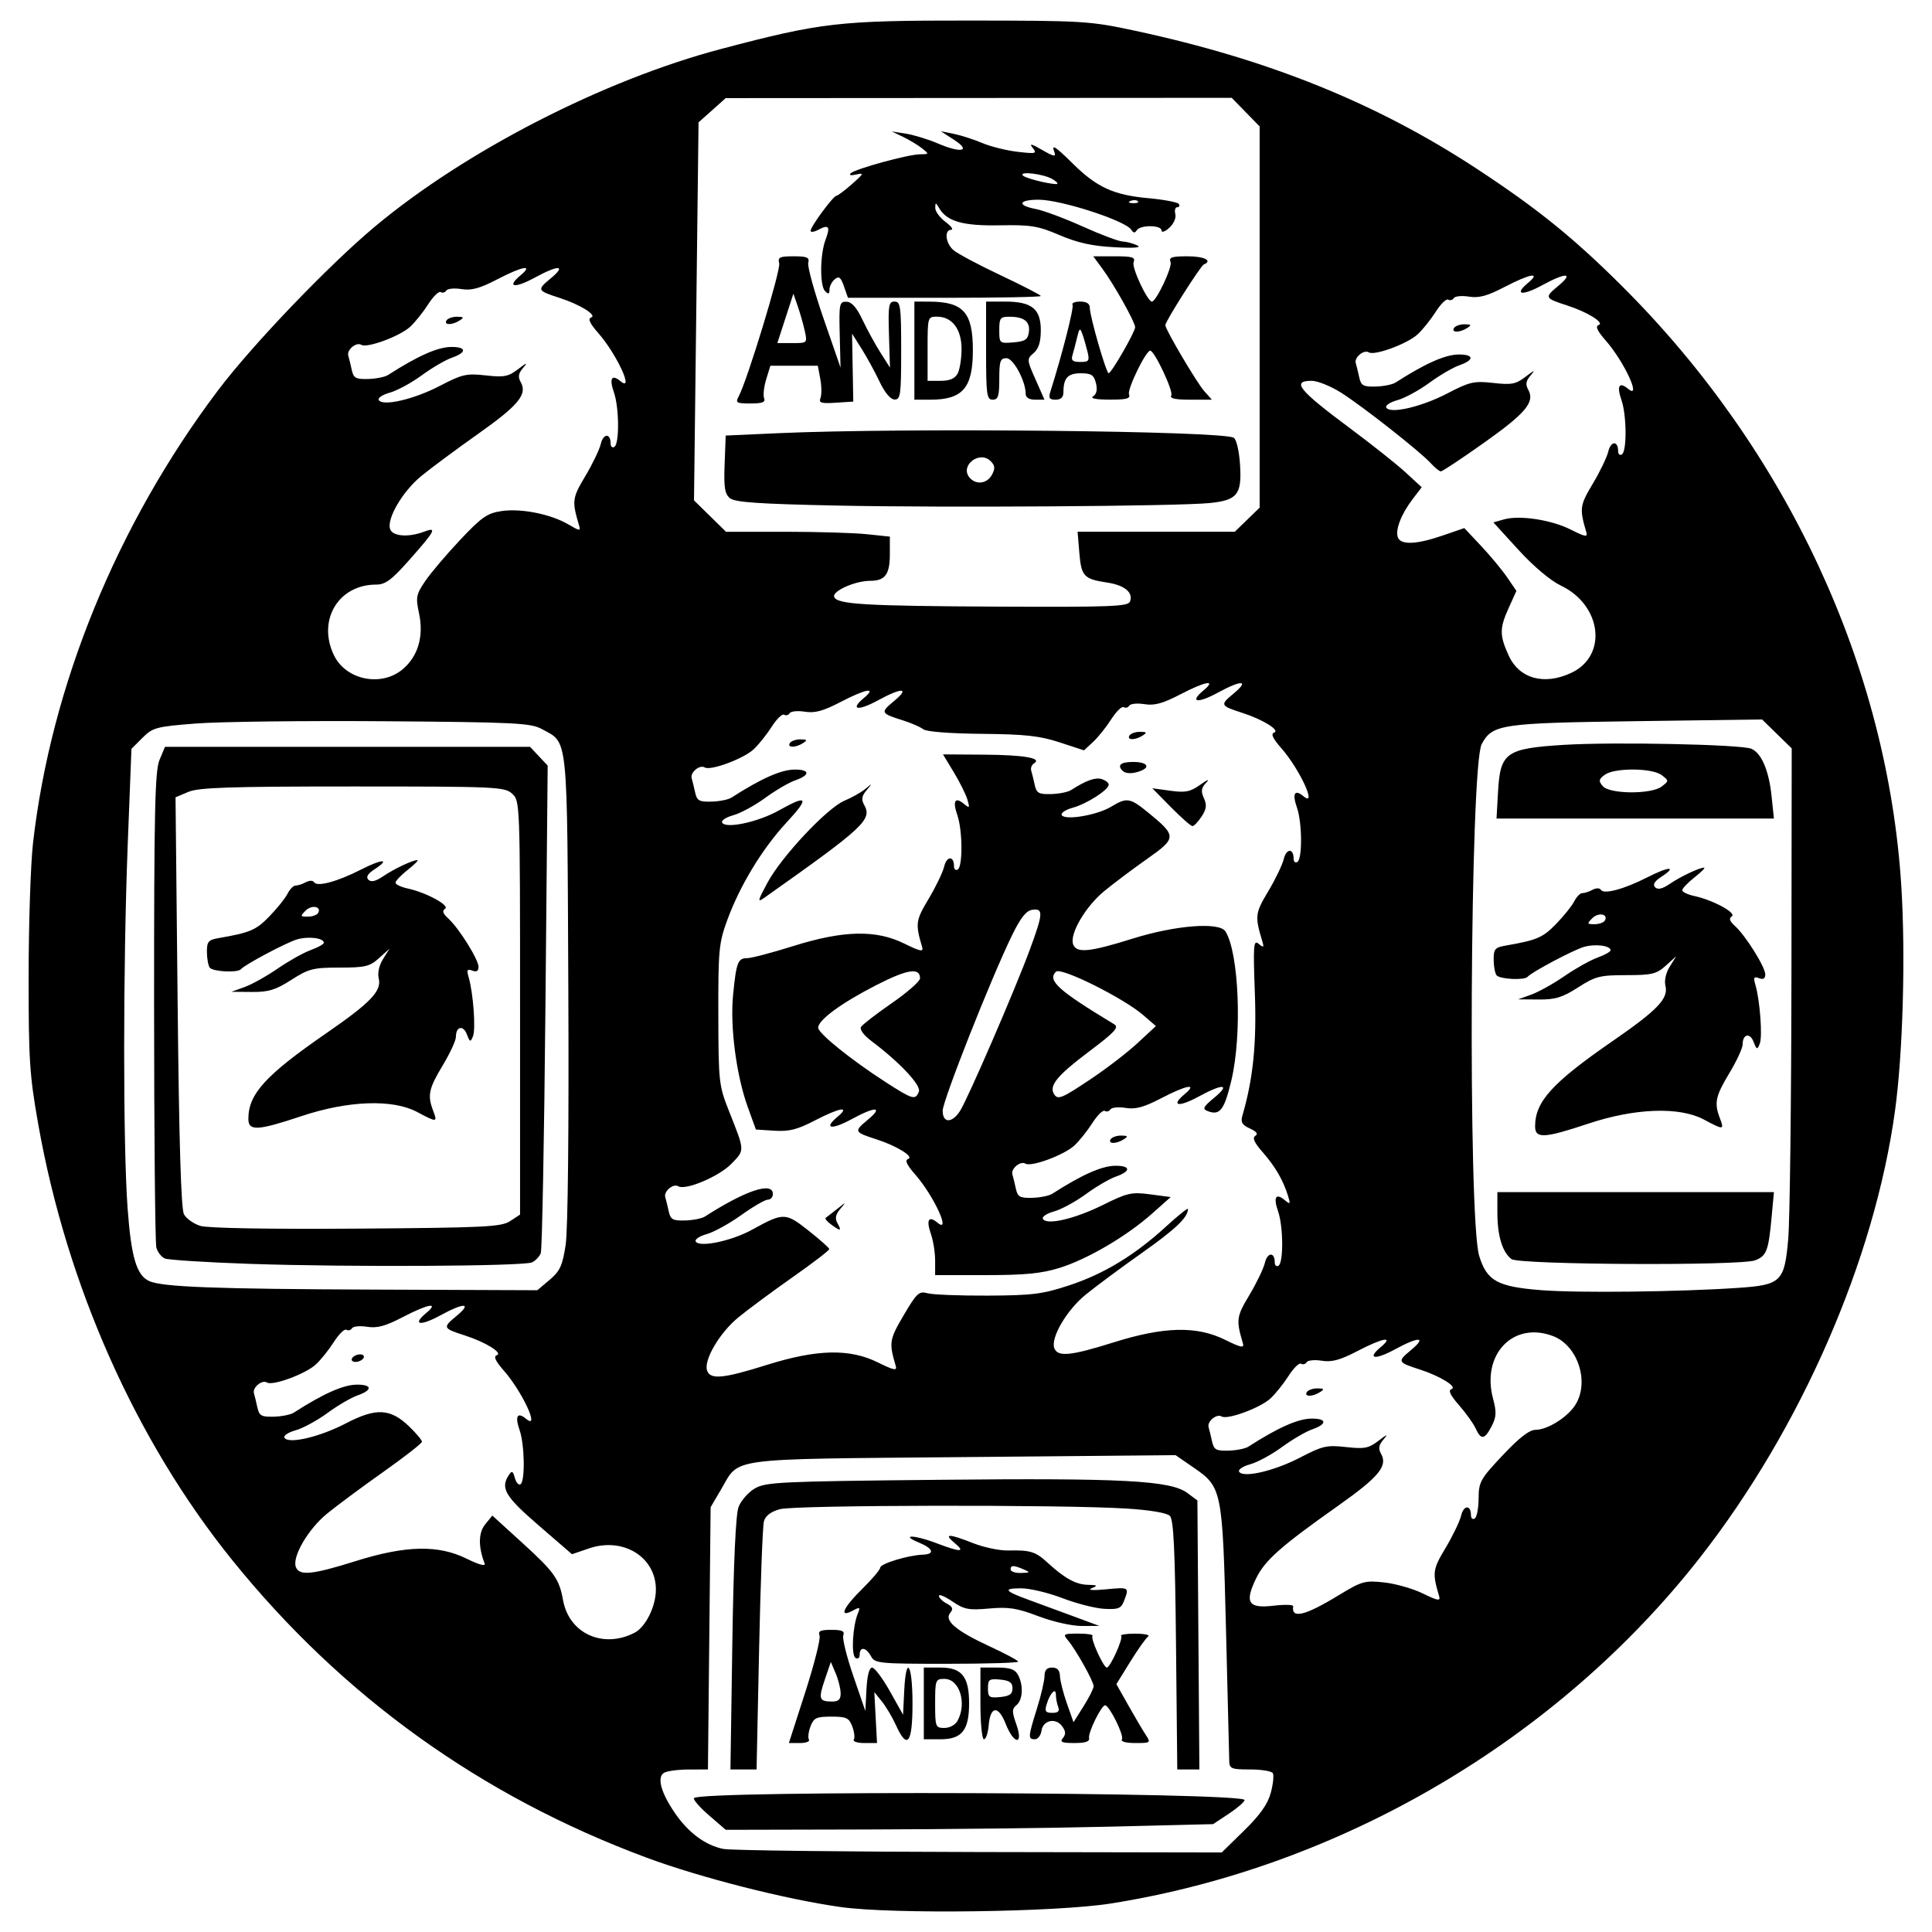 <?xml version="1.0" encoding="UTF-8" standalone="no"?>
<svg
   xmlns:dc="http://purl.org/dc/elements/1.1/"
   xmlns:cc="http://creativecommons.org/ns#"
   xmlns:rdf="http://www.w3.org/1999/02/22-rdf-syntax-ns#"
   xmlns:svg="http://www.w3.org/2000/svg"
   xmlns="http://www.w3.org/2000/svg"
   version="1.1"
   id="svg69"
   width="100"
   height="100"
   viewBox="0 0 546.133 546.133">
  <defs
     id="defs73" />
  <g
     id="g77">
    <path
       style="fill:#000000;stroke-width:1.067"
       d="M 237.676,539.081 C 222.146,536.912 197.975,530.762 182.742,525.104 136.005,507.744 96.737,479.538 65.632,440.985 38.398,407.228 18.875,363.357 10.808,317.785 8.347,303.884 8.072,299.617 8.094,275.651 c 0.013,-14.667 0.568,-31.453 1.234,-37.302 5.051,-44.393 23.673,-90.001 52.225,-127.905 9.669,-12.836 31.249,-35.376 44.389,-46.364 25.616,-21.42 64.718,-41.487 97.9,-50.242 28.402,-7.494 33.311,-8.056 70.1,-8.029 32.382,0.024 34.084,0.129 46.949,2.889 37.641,8.075 68.283,20.45 96.518,38.98 17.347,11.384 27.68,19.758 41.661,33.76 46.268,46.338 74.542,107.343 78.394,169.146 1.222,19.607 0.445,47.152 -1.79,63.429 -5.783,42.117 -26.582,89.774 -55.091,126.23 -40.317,51.554 -101.655,87.568 -166.64,97.842 -15.495,2.45 -61.556,3.051 -76.267,0.996 z m 114.01,-21.624 c 4.526,-4.429 6.676,-7.476 7.542,-10.691 0.666,-2.473 0.921,-4.966 0.567,-5.539 -0.354,-0.573 -3.256,-1.042 -6.448,-1.042 -5.289,0 -5.809,-0.213 -5.866,-2.4 -0.034,-1.32 -0.447,-18 -0.918,-37.067 -0.979,-39.655 -1.115,-40.336 -9.197,-45.897 l -5.057,-3.479 -60.091,0.549 c -67.639,0.618 -63.02,0.004 -68.358,9.086 l -2.983,5.075 -0.379,37.067 -0.379,37.067 -5.488,0.016 c -3.018,0.009 -6.153,0.437 -6.965,0.952 -2.015,1.276 -0.809,5.648 3.142,11.391 3.843,5.586 8.637,9.122 13.709,10.114 2.105,0.411 34.654,0.803 72.333,0.871 l 68.506,0.123 6.331,-6.195 z m -151.343,-4.367 c -2.64,-2.286 -4.508,-4.456 -4.152,-4.823 2.147,-2.211 155.618,-1.656 155.618,0.563 0,0.509 -2.001,2.249 -4.447,3.867 l -4.446,2.943 -28.887,0.709 c -15.888,0.39 -46.887,0.751 -68.887,0.803 l -40,0.094 z m 6.666,-48.372 c 0.343,-22.985 0.963,-36.612 1.762,-38.721 0.678,-1.79 2.736,-4.143 4.573,-5.228 3.083,-1.821 7.087,-2.011 51.97,-2.461 52.236,-0.524 65.592,0.188 70.362,3.748 l 2.801,2.091 0.28,38.019 0.28,38.019 h -3.125 -3.125 l -0.355,-35.148 c -0.273,-27.001 -0.676,-35.469 -1.739,-36.533 -0.846,-0.847 -5.612,-1.652 -12.267,-2.072 -18.131,-1.145 -93.697,-1.008 -97.963,0.177 -2.596,0.721 -4.094,1.866 -4.526,3.461 -0.355,1.311 -0.967,17.623 -1.359,36.25 l -0.713,33.867 h -3.693 -3.693 z m 20.628,13.604 c 2.553,-7.918 4.365,-15.118 4.027,-16 -0.48,-1.25 0.258,-1.604 3.346,-1.604 3.016,0 3.82,0.368 3.37,1.541 -0.325,0.848 0.943,6.008 2.819,11.467 l 3.411,9.925 0.32,-6.133 c 0.203,-3.891 0.788,-6.129 1.6,-6.121 0.704,0.007 2.96,3.007 5.013,6.667 l 3.733,6.654 0.318,-6.667 c 0.502,-10.545 2.349,-7.819 2.349,3.467 0,11.339 -1.463,13.253 -4.688,6.133 -0.997,-2.2 -2.778,-5.2 -3.958,-6.667 l -2.146,-2.667 0.38,7.2 0.38,7.2 h -3.58 c -1.969,0 -3.308,-0.44 -2.976,-0.977 0.332,-0.537 0.132,-2.217 -0.444,-3.733 -0.915,-2.406 -1.664,-2.756 -5.901,-2.756 -4.237,0 -4.986,0.35 -5.901,2.756 -0.576,1.516 -0.776,3.196 -0.444,3.733 0.332,0.537 -0.808,0.977 -2.533,0.977 h -3.137 z m 9.991,0.263 c -0.026,-1.32 -0.661,-3.838 -1.41,-5.595 l -1.362,-3.195 -1.696,4.978 c -1.87,5.488 -1.633,6.213 2.028,6.213 1.884,0 2.477,-0.583 2.441,-2.4 z m 62.833,12.712 c 0.87,-1.048 0.815,-1.918 -0.207,-3.316 -1.842,-2.519 -5.422,-1.735 -5.852,1.281 -0.187,1.314 -1.027,2.389 -1.867,2.389 -1.978,0 -1.934,-0.641 0.594,-8.705 1.166,-3.719 2.126,-7.842 2.133,-9.162 0.01,-1.684 0.65,-2.4 2.147,-2.4 1.477,0 2.159,0.739 2.216,2.4 0.045,1.32 0.926,4.797 1.956,7.726 l 1.874,5.326 2.844,-4.505 c 1.564,-2.478 2.844,-5.029 2.844,-5.669 0,-1.38 -5.015,-10.344 -7.279,-13.011 -1.472,-1.734 -1.258,-1.867 3.025,-1.867 2.535,0 4.31,0.299 3.944,0.665 -0.656,0.656 3.091,8.935 4.043,8.935 0.953,0 4.699,-8.279 4.043,-8.935 -0.366,-0.366 1.455,-0.658 4.046,-0.649 2.591,0.009 4.205,0.369 3.586,0.8 -0.619,0.431 -2.892,3.637 -5.051,7.125 l -3.926,6.342 3.339,5.925 c 1.837,3.259 4.045,7.005 4.907,8.325 1.539,2.356 1.486,2.4 -2.885,2.4 -2.709,0 -4.193,-0.419 -3.79,-1.071 0.661,-1.069 -3.566,-9.596 -4.757,-9.596 -1.063,0 -4.865,7.766 -4.533,9.259 0.221,0.99 -1.004,1.407 -4.131,1.407 -3.58,0 -4.215,-0.276 -3.265,-1.421 z m -1.337,-8.8 c -0.356,-0.928 -0.647,-2.464 -0.647,-3.413 0,-2.215 -1.647,-0.517 -2.619,2.701 -0.597,1.975 -0.315,2.4 1.594,2.4 1.677,0 2.14,-0.468 1.672,-1.687 z m -37.981,-0.979 V 471.385 h 4.74 c 6.023,0 8.06,2.561 8.06,10.133 0,7.572 -2.037,10.133 -8.06,10.133 h -4.74 z m 9.562,4.87 c 2.672,-4.993 0.518,-11.803 -3.733,-11.803 -2.525,0 -2.629,0.275 -2.629,6.933 0,6.658 0.104,6.933 2.629,6.933 1.508,0 3.1,-0.88 3.733,-2.063 z m 6.438,-4.87 V 471.385 h 4.762 c 3.617,0 5.028,0.496 5.867,2.063 1.57,2.934 1.366,7.058 -0.424,8.543 -1.315,1.091 -1.321,1.854 -0.047,5.464 2.094,5.936 -0.681,5.776 -3.018,-0.175 -2.072,-5.276 -4.338,-5.062 -4.805,0.453 -0.182,2.155 -0.782,3.918 -1.333,3.918 -0.555,0 -1.002,-4.523 -1.002,-10.133 z m 9.067,-4.267 c 0,-1.627 -0.823,-2.213 -3.467,-2.468 -3.116,-0.3 -3.467,-0.051 -3.467,2.468 0,2.518 0.351,2.768 3.467,2.468 2.644,-0.255 3.467,-0.84 3.467,-2.468 z m -40,-9.067 c -1.359,-2.539 -3.2,-2.81 -3.2,-0.47 0,0.951 -0.509,1.348 -1.189,0.928 -1.252,-0.774 -0.803,-8.98 0.688,-12.582 0.731,-1.765 0.564,-1.852 -1.471,-0.762 -4.021,2.152 -2.688,-0.875 2.725,-6.187 2.761,-2.709 5.041,-5.406 5.067,-5.993 0.049,-1.117 7.919,-3.5 12.047,-3.647 3.431,-0.123 2.962,-1.728 -0.984,-3.362 -5.636,-2.334 -1.565,-2.308 4.586,0.03 7.126,2.709 8.588,2.711 5.346,0.011 -3.217,-2.68 -1.647,-2.657 5.29,0.077 3.035,1.196 7.493,2.126 9.906,2.067 6.186,-0.152 7.715,0.317 11.049,3.389 4.858,4.476 8.04,6.231 11.443,6.31 2.746,0.064 2.91,0.208 1.096,0.965 -1.296,0.541 0.275,0.662 4,0.309 6.605,-0.626 6.614,-0.62 5.161,3.202 -0.843,2.217 -1.587,2.525 -5.6,2.313 -2.545,-0.134 -7.879,-1.493 -11.852,-3.021 -3.973,-1.528 -9.213,-2.778 -11.644,-2.778 -5.26,0 -4.79,0.742 2.048,3.234 2.798,1.02 8.448,3.099 12.554,4.621 l 7.467,2.767 -4.94,0.022 c -2.787,0.013 -8.133,-1.188 -12.267,-2.756 -6.071,-2.302 -8.456,-2.676 -13.915,-2.181 -5.779,0.524 -7.056,0.28 -10.4,-1.99 -2.097,-1.423 -3.812,-2.138 -3.812,-1.59 0,0.548 0.991,1.527 2.202,2.176 1.708,0.914 1.931,1.505 0.995,2.633 -1.795,2.162 1.63,5.073 11.142,9.468 4.433,2.048 8.06,3.995 8.06,4.327 0,0.332 -9.103,0.603 -20.229,0.603 -19.137,0 -20.291,-0.115 -21.371,-2.133 z m 43.2,-24.533 c -2.913,-1.252 -3.733,-1.252 -3.733,0 0,0.587 1.32,1.033 2.933,0.992 2.599,-0.067 2.69,-0.179 0.8,-0.992 z m -110.076,17.915 c 3.174,-1.624 6.068,-7.455 6.072,-12.233 0.009,-9.212 -9.255,-14.919 -18.888,-11.637 l -4.831,1.646 -9.472,-8.186 c -9.443,-8.161 -10.814,-10.477 -8.389,-14.172 0.877,-1.336 1.159,-1.205 1.705,0.788 0.36,1.313 1.08,2.125 1.6,1.804 1.34,-0.828 1.174,-11.218 -0.245,-15.287 -1.394,-3.999 -0.654,-5.278 1.851,-3.198 4.005,3.324 -1.071,-7.668 -6.281,-13.603 -2.412,-2.747 -3.02,-4.068 -2.026,-4.399 1.812,-0.604 -3.136,-3.683 -8.914,-5.548 -6.366,-2.055 -6.452,-2.241 -2.536,-5.489 4.593,-3.809 2.295,-3.925 -4.5,-0.227 -5.708,3.106 -8.072,2.728 -4.023,-0.644 3.815,-3.177 0.629,-2.629 -6.605,1.137 -4.899,2.55 -7.263,3.192 -10.07,2.737 -2.017,-0.327 -3.95,-0.139 -4.294,0.419 -0.345,0.558 -1.056,0.748 -1.581,0.424 -0.525,-0.325 -2.115,1.228 -3.532,3.449 -1.417,2.222 -3.715,5.087 -5.105,6.366 -2.905,2.675 -12.174,6.1 -13.796,5.097 -1.413,-0.873 -4.186,1.421 -3.691,3.054 0.209,0.69 0.647,2.482 0.971,3.981 0.512,2.364 1.127,2.712 4.628,2.624 2.221,-0.056 4.755,-0.562 5.632,-1.125 8.424,-5.41 14.048,-7.909 17.861,-7.934 4.382,-0.03 4.473,1.55 0.175,3.049 -1.81,0.631 -5.646,2.875 -8.523,4.987 -2.877,2.112 -6.928,4.308 -9.002,4.881 -2.074,0.573 -3.476,1.518 -3.116,2.101 1.145,1.852 9.977,-0.22 17.376,-4.077 8.546,-4.455 12.586,-4.243 17.933,0.939 1.956,1.896 3.557,3.812 3.557,4.257 0,0.445 -4.92,4.286 -10.933,8.537 -6.013,4.25 -13.178,9.567 -15.921,11.815 -5.327,4.365 -9.892,12.196 -8.788,15.073 0.973,2.536 4.606,2.179 16.809,-1.655 14.255,-4.478 23.445,-4.682 31.493,-0.699 3.405,1.685 5.392,2.226 5.067,1.379 -1.837,-4.788 -1.787,-8.699 0.141,-11.081 l 2.024,-2.5 8.454,7.698 c 9.078,8.266 10.454,10.201 11.542,16.231 1.696,9.404 11.266,13.78 20.169,9.223 z M 99.542,383.918 c 0.363,-0.587 1.379,-1.067 2.259,-1.067 0.88,0 1.303,0.48 0.941,1.067 -0.363,0.587 -1.379,1.067 -2.259,1.067 -0.88,0 -1.303,-0.48 -0.941,-1.067 z m 278.824,67.056 c 6.593,-4.017 7.416,-4.25 12.909,-3.653 3.227,0.351 8.157,1.76 10.957,3.132 4.188,2.052 5.001,2.191 4.584,0.779 -1.969,-6.668 -1.853,-7.544 1.815,-13.671 2.034,-3.398 4.015,-7.518 4.402,-9.155 0.71,-2.999 2.775,-3.071 2.775,-0.097 0,0.88 0.48,1.303 1.067,0.941 0.587,-0.363 1.079,-2.911 1.094,-5.663 0.025,-4.665 0.486,-5.492 6.798,-12.204 4.666,-4.962 7.559,-7.201 9.306,-7.204 3.324,-0.005 8.89,-3.454 11.156,-6.913 4.198,-6.406 0.87,-16.884 -6.219,-19.582 -11.249,-4.282 -20.307,5.172 -16.957,17.698 1.019,3.808 0.949,5.167 -0.4,7.775 -1.977,3.823 -3.004,3.964 -4.525,0.625 -0.635,-1.394 -2.752,-4.354 -4.704,-6.578 -2.474,-2.818 -3.119,-4.186 -2.128,-4.516 1.812,-0.604 -3.136,-3.683 -8.914,-5.548 -6.366,-2.055 -6.452,-2.241 -2.536,-5.489 4.593,-3.809 2.295,-3.925 -4.5,-0.227 -5.708,3.106 -8.072,2.728 -4.023,-0.644 3.815,-3.177 0.629,-2.629 -6.605,1.137 -4.899,2.55 -7.263,3.192 -10.07,2.737 -2.017,-0.327 -3.95,-0.139 -4.294,0.419 -0.345,0.558 -1.056,0.748 -1.581,0.424 -0.525,-0.325 -2.115,1.228 -3.532,3.449 -1.417,2.222 -3.715,5.087 -5.105,6.366 -2.905,2.675 -12.174,6.1 -13.796,5.097 -1.413,-0.873 -4.186,1.421 -3.691,3.054 0.209,0.69 0.647,2.482 0.971,3.981 0.512,2.364 1.127,2.712 4.628,2.624 2.221,-0.056 4.755,-0.562 5.632,-1.125 8.424,-5.41 14.048,-7.909 17.861,-7.934 4.382,-0.03 4.473,1.55 0.175,3.049 -1.81,0.631 -5.646,2.875 -8.523,4.987 -2.877,2.112 -6.928,4.308 -9.002,4.881 -2.074,0.573 -3.476,1.518 -3.116,2.101 1.138,1.841 9.96,-0.212 17.26,-4.017 6.307,-3.287 7.535,-3.568 12.953,-2.959 5.207,0.585 6.403,0.354 9.186,-1.777 2.484,-1.902 2.799,-1.984 1.409,-0.369 -1.357,1.576 -1.522,2.561 -0.682,4.063 1.928,3.446 -0.631,6.54 -12.127,14.666 -16.294,11.517 -20.734,15.451 -23.211,20.568 -3.304,6.824 -2.211,8.537 4.911,7.7 3.139,-0.369 5.648,-0.306 5.577,0.139 -0.584,3.65 3.325,2.714 12.814,-3.067 z m -8.958,-57.456 c 0.363,-0.587 1.711,-1.059 2.996,-1.05 1.9,0.013 2.038,0.21 0.737,1.05 -2.101,1.358 -4.573,1.358 -3.733,0 z m -152.7,-7.67 c 14.229,-4.47 23.448,-4.68 31.453,-0.719 4.458,2.206 5.461,2.412 5.055,1.037 -1.962,-6.643 -1.836,-7.453 2.232,-14.371 3.709,-6.308 4.344,-6.893 6.761,-6.22 1.467,0.408 9.147,0.709 17.067,0.668 12.62,-0.065 15.465,-0.426 23.017,-2.922 9.827,-3.247 18.521,-8.537 27.383,-16.662 3.373,-3.092 6.133,-5.303 6.133,-4.912 0,2.387 -3.423,5.652 -13.086,12.481 -6.003,4.243 -13.159,9.553 -15.902,11.801 -5.327,4.365 -9.892,12.196 -8.788,15.073 0.973,2.536 4.606,2.179 16.809,-1.655 14.229,-4.47 23.448,-4.68 31.453,-0.719 4.458,2.206 5.461,2.412 5.055,1.037 -1.969,-6.668 -1.853,-7.544 1.815,-13.671 2.034,-3.398 4.015,-7.518 4.402,-9.155 0.71,-2.999 2.775,-3.071 2.775,-0.097 0,0.88 0.48,1.303 1.067,0.941 1.438,-0.889 1.356,-11.119 -0.123,-15.362 -1.394,-3.999 -0.654,-5.278 1.851,-3.198 1.603,1.33 1.698,1.213 0.957,-1.181 -1.369,-4.425 -3.617,-8.297 -7.16,-12.332 -2.375,-2.705 -2.989,-4.069 -2.083,-4.629 0.864,-0.534 0.364,-1.213 -1.529,-2.076 -2.221,-1.012 -2.668,-1.781 -2.123,-3.652 3.042,-10.443 4.043,-20.309 3.518,-34.676 -0.498,-13.646 -0.385,-15.097 1.088,-13.875 1.405,1.166 1.552,1.055 1.008,-0.76 -2.121,-7.081 -2.025,-7.882 1.685,-14.08 2.034,-3.398 4.015,-7.518 4.402,-9.155 0.71,-2.999 2.775,-3.071 2.775,-0.097 0,0.88 0.48,1.303 1.067,0.941 1.438,-0.889 1.356,-11.119 -0.123,-15.362 -1.394,-3.999 -0.654,-5.278 1.851,-3.198 4.005,3.324 -1.071,-7.668 -6.281,-13.603 -2.412,-2.747 -3.02,-4.068 -2.026,-4.399 1.812,-0.604 -3.136,-3.683 -8.914,-5.548 -6.366,-2.055 -6.452,-2.241 -2.536,-5.489 4.593,-3.809 2.295,-3.925 -4.5,-0.227 -5.708,3.107 -8.072,2.728 -4.023,-0.644 3.815,-3.177 0.629,-2.629 -6.605,1.137 -4.899,2.55 -7.263,3.192 -10.07,2.737 -2.017,-0.327 -3.95,-0.139 -4.294,0.419 -0.345,0.558 -1.056,0.748 -1.581,0.424 -0.525,-0.325 -2.115,1.228 -3.532,3.449 -1.417,2.222 -3.728,5.102 -5.133,6.402 l -2.556,2.362 -6.905,-2.264 c -5.598,-1.836 -9.759,-2.291 -21.99,-2.403 -8.994,-0.083 -15.67,-0.605 -16.533,-1.292 -0.796,-0.634 -3.368,-1.759 -5.714,-2.499 -6.39,-2.015 -6.483,-2.214 -2.561,-5.466 4.593,-3.809 2.295,-3.925 -4.5,-0.227 -5.708,3.106 -8.072,2.728 -4.023,-0.644 3.815,-3.177 0.629,-2.629 -6.605,1.137 -4.899,2.55 -7.263,3.192 -10.07,2.737 -2.017,-0.327 -3.95,-0.139 -4.294,0.419 -0.345,0.558 -1.056,0.748 -1.581,0.424 -0.525,-0.325 -2.115,1.228 -3.532,3.449 -1.417,2.222 -3.715,5.087 -5.105,6.366 -2.905,2.675 -12.174,6.1 -13.796,5.097 -1.413,-0.873 -4.186,1.421 -3.691,3.054 0.209,0.69 0.647,2.482 0.971,3.981 0.512,2.364 1.127,2.712 4.628,2.624 2.221,-0.056 4.755,-0.562 5.632,-1.125 8.424,-5.41 14.048,-7.909 17.861,-7.934 4.382,-0.03 4.473,1.55 0.175,3.049 -1.81,0.631 -5.646,2.875 -8.523,4.987 -2.877,2.112 -6.928,4.308 -9.002,4.881 -2.074,0.573 -3.476,1.518 -3.116,2.101 1.097,1.776 10.206,-0.192 16.019,-3.461 8.183,-4.601 8.759,-3.713 2.193,3.38 -6.904,7.458 -13.211,17.851 -16.813,27.706 -2.334,6.387 -2.53,8.489 -2.489,26.667 0.043,19.012 0.152,20.006 3.003,27.2 4.542,11.461 4.52,10.978 0.696,14.923 -3.475,3.585 -13.001,7.611 -15.034,6.355 -1.396,-0.863 -4.16,1.448 -3.669,3.067 0.209,0.69 0.647,2.482 0.971,3.981 0.512,2.364 1.127,2.712 4.628,2.624 2.221,-0.056 4.755,-0.562 5.632,-1.125 11.498,-7.385 19.194,-9.934 19.194,-6.358 0,0.88 -0.642,1.6 -1.426,1.6 -0.784,0 -4.172,1.966 -7.529,4.37 -3.356,2.403 -7.767,4.829 -9.801,5.391 -2.034,0.562 -3.404,1.498 -3.043,2.081 1.078,1.744 10.15,-0.166 15.933,-3.354 8.885,-4.898 9.416,-4.89 15.921,0.246 3.204,2.53 5.853,4.884 5.886,5.233 0.033,0.349 -4.62,3.92 -10.34,7.936 -5.72,4.016 -12.644,9.146 -15.388,11.399 -5.329,4.377 -9.892,12.208 -8.788,15.083 0.973,2.536 4.606,2.179 16.809,-1.655 z m 47.633,-29.505 c 0,-2.259 -0.535,-5.644 -1.19,-7.521 -1.394,-3.999 -0.654,-5.278 1.851,-3.198 4.005,3.324 -1.071,-7.668 -6.281,-13.603 -2.412,-2.747 -3.02,-4.068 -2.026,-4.399 1.812,-0.604 -3.136,-3.683 -8.914,-5.548 -6.366,-2.055 -6.452,-2.241 -2.536,-5.489 4.593,-3.809 2.295,-3.925 -4.5,-0.227 -5.708,3.107 -8.072,2.728 -4.023,-0.644 3.775,-3.143 0.655,-2.642 -6.396,1.028 -4.931,2.566 -7.259,3.154 -11.423,2.886 l -5.23,-0.337 -2.298,-6.353 c -3.228,-8.923 -5.035,-22.693 -4.153,-31.643 0.916,-9.292 1.356,-10.443 3.999,-10.443 1.166,0 6.994,-1.531 12.953,-3.403 14.229,-4.47 23.448,-4.68 31.453,-0.719 4.458,2.206 5.461,2.412 5.055,1.037 -1.969,-6.668 -1.853,-7.544 1.815,-13.671 2.034,-3.398 4.015,-7.518 4.402,-9.155 0.71,-2.999 2.775,-3.071 2.775,-0.097 0,0.88 0.48,1.303 1.067,0.941 1.438,-0.889 1.356,-11.119 -0.123,-15.362 -1.394,-3.999 -0.654,-5.278 1.851,-3.198 1.602,1.329 1.702,1.211 1.002,-1.181 -0.427,-1.462 -2.157,-4.938 -3.843,-7.725 l -3.066,-5.067 11.423,0.075 c 11.428,0.075 16.706,0.974 14.332,2.442 -0.669,0.413 -1.037,1.336 -0.818,2.051 0.219,0.715 0.663,2.526 0.988,4.025 0.512,2.364 1.127,2.712 4.628,2.624 2.221,-0.056 4.755,-0.56 5.632,-1.12 4.319,-2.76 6.894,-3.682 8.689,-3.112 1.084,0.344 1.972,1.041 1.972,1.548 0,1.485 -6.143,5.435 -10.191,6.553 -2.052,0.566 -3.435,1.507 -3.075,2.09 0.954,1.544 9.99,0.007 13.925,-2.368 4.516,-2.726 5.348,-2.586 10.699,1.798 7.867,6.447 7.847,7.066 -0.418,12.878 -3.963,2.787 -9.451,6.908 -12.194,9.158 -5.327,4.37 -9.892,12.201 -8.788,15.077 0.972,2.533 4.597,2.179 16.809,-1.641 12.179,-3.81 24.558,-4.761 26.254,-2.018 3.811,6.163 4.723,29.174 1.666,42.044 -2.001,8.426 -3.253,10.062 -6.687,8.738 -1.598,-0.616 -1.329,-1.165 1.867,-3.819 4.684,-3.889 2.462,-4.049 -4.394,-0.318 -5.708,3.107 -8.072,2.728 -4.023,-0.644 3.815,-3.177 0.629,-2.629 -6.605,1.137 -4.899,2.55 -7.263,3.192 -10.07,2.737 -2.017,-0.327 -3.95,-0.139 -4.294,0.419 -0.345,0.558 -1.056,0.748 -1.581,0.424 -0.525,-0.325 -2.115,1.228 -3.532,3.449 -1.417,2.222 -3.715,5.087 -5.105,6.366 -2.905,2.675 -12.174,6.1 -13.796,5.097 -1.413,-0.873 -4.186,1.421 -3.691,3.054 0.209,0.69 0.647,2.482 0.971,3.981 0.512,2.364 1.127,2.712 4.628,2.624 2.221,-0.056 4.755,-0.562 5.632,-1.125 8.424,-5.41 14.048,-7.909 17.861,-7.934 4.382,-0.03 4.473,1.55 0.175,3.049 -1.81,0.631 -5.646,2.875 -8.523,4.987 -2.877,2.112 -6.928,4.308 -9.002,4.881 -2.1,0.58 -3.474,1.522 -3.101,2.126 1.126,1.822 9.044,-0.041 17.026,-4.004 6.836,-3.395 8.026,-3.66 13.294,-2.961 l 5.786,0.768 -5.294,4.706 c -7.17,6.374 -18.246,12.865 -26.154,15.326 -5.054,1.573 -9.763,2.032 -20.834,2.032 h -14.305 z m 7.009,-42.259 c 2.147,-3.276 15.572,-34.287 19.755,-45.631 3.783,-10.259 3.876,-11.728 0.715,-11.277 -1.746,0.249 -3.298,2.205 -5.771,7.274 -5.917,12.126 -19.574,46.681 -19.574,49.527 0,3.538 2.591,3.594 4.876,0.107 z m -11.602,-5.522 c 0.683,-1.78 -5.459,-8.315 -13.457,-14.317 -2.148,-1.612 -3.338,-3.243 -2.892,-3.965 0.417,-0.674 4.339,-3.702 8.716,-6.728 4.377,-3.026 7.959,-6.177 7.959,-7.002 0,-3.14 -3.554,-2.59 -12.348,1.91 -9.849,5.04 -16.452,9.874 -16.452,12.044 0,1.583 9.254,9.046 19.099,15.402 7.642,4.934 8.417,5.153 9.375,2.655 z m 48.701,-3.609 c 4.411,-2.95 10.332,-7.512 13.156,-10.136 l 5.135,-4.772 -3.541,-3.07 c -5.607,-4.862 -23.315,-13.681 -24.701,-12.302 -2.498,2.484 0.585,5.268 16.435,14.845 1.476,0.892 0.272,2.191 -7.332,7.913 -8.723,6.565 -11.108,9.478 -9.667,11.81 1.083,1.753 2.105,1.336 10.514,-4.288 z m -73.503,41.185 c -1.138,-0.832 -1.83,-1.677 -1.537,-1.878 0.292,-0.201 1.732,-1.32 3.198,-2.487 2.665,-2.121 2.666,-2.121 0.875,0.012 -1.303,1.552 -1.507,2.643 -0.747,4 1.266,2.261 0.915,2.331 -1.79,0.353 z m 78.994,-24.087 c 0.363,-0.587 1.711,-1.059 2.996,-1.05 1.9,0.013 2.038,0.21 0.737,1.05 -2.101,1.358 -4.573,1.358 -3.733,0 z M 216.932,249.539 c 3.991,-7.422 16.922,-21.187 21.81,-23.217 2.053,-0.853 4.693,-2.343 5.867,-3.311 2.068,-1.707 2.079,-1.696 0.342,0.374 -1.356,1.615 -1.521,2.616 -0.682,4.116 2.342,4.186 0.12,6.256 -28.216,26.283 -2.013,1.423 -1.915,0.952 0.879,-4.245 z m 114.065,-21.367 -5.265,-5.346 5.102,0.699 c 4.292,0.588 5.643,0.313 8.505,-1.733 2.029,-1.451 2.685,-1.671 1.624,-0.546 -1.403,1.488 -1.54,2.412 -0.649,4.369 0.879,1.93 0.736,3.084 -0.645,5.192 -0.977,1.491 -2.143,2.71 -2.591,2.71 -0.449,0 -3.185,-2.406 -6.081,-5.346 z m -13.677,-10.299 c -1.594,-1.594 -0.508,-2.489 3.022,-2.489 3.863,0 5.001,1.419 2.046,2.553 -2.206,0.847 -4.183,0.822 -5.068,-0.064 z m -94.044,-7.822 c 0.363,-0.587 1.711,-1.059 2.996,-1.05 1.9,0.013 2.038,0.21 0.737,1.05 -2.101,1.358 -4.573,1.358 -3.733,0 z m 96,-2.133 c 0.363,-0.587 1.711,-1.059 2.996,-1.05 1.9,0.013 2.038,0.21 0.737,1.05 -2.101,1.358 -4.573,1.358 -3.733,0 z m 172,156.139 c 12.231,-0.829 13.159,-1.732 14.216,-13.824 0.458,-5.233 0.866,-38.577 0.908,-74.098 l 0.076,-64.584 -4.188,-4.09 -4.188,-4.09 -35.545,0.487 c -38.333,0.526 -40.68,0.873 -43.708,6.47 -3.306,6.111 -3.936,134.185 -0.712,144.687 2.174,7.08 5.136,8.715 17.548,9.687 10.478,0.82 38.825,0.491 55.593,-0.646 z m -64.015,-8.139 c -2.583,-1.962 -3.985,-6.583 -3.985,-13.136 v -5.797 h 39.087 39.087 l -0.686,7.377 c -0.859,9.246 -1.418,10.681 -4.636,11.905 -4.162,1.582 -66.741,1.266 -68.867,-0.348 z m 6.681,-37.531 c 0,-6.987 4.837,-12.309 21.895,-24.089 12.782,-8.827 15.853,-12.048 14.943,-15.672 -0.362,-1.441 0.14,-3.657 1.219,-5.38 l 1.834,-2.929 -2.966,2.667 c -2.621,2.356 -3.922,2.667 -11.168,2.667 -7.433,0 -8.708,0.325 -13.606,3.467 -4.438,2.847 -6.437,3.458 -11.178,3.42 l -5.773,-0.047 3.733,-1.343 c 2.053,-0.739 6.272,-3.093 9.374,-5.232 3.102,-2.139 7.302,-4.49 9.333,-5.225 2.031,-0.734 3.693,-1.663 3.693,-2.063 0,-1.331 -4.315,-1.881 -7.526,-0.96 -2.979,0.854 -14.778,7.115 -15.94,8.458 -0.908,1.049 -7.955,0.678 -8.784,-0.463 -0.431,-0.594 -0.791,-2.587 -0.8,-4.429 -0.014,-2.95 0.398,-3.422 3.45,-3.949 8.738,-1.511 10.417,-2.228 14.137,-6.037 2.181,-2.234 4.513,-5.133 5.181,-6.443 0.668,-1.31 1.695,-2.362 2.282,-2.339 0.587,0.023 1.878,-0.392 2.869,-0.923 1.064,-0.57 2.044,-0.572 2.394,-0.005 0.841,1.36 6.581,-0.195 13.218,-3.581 6.062,-3.093 8.513,-3.146 3.838,-0.083 -1.93,1.265 -2.469,2.189 -1.715,2.942 0.754,0.754 2.045,0.455 4.114,-0.951 3.113,-2.116 8.413,-4.621 9.732,-4.601 0.412,0.006 -0.81,1.241 -2.717,2.744 -1.907,1.503 -3.467,3.139 -3.467,3.637 0,0.498 1.56,1.241 3.467,1.653 5.232,1.129 12.015,4.823 10.536,5.737 -0.886,0.547 -0.624,1.344 0.893,2.717 3.012,2.726 8.571,11.607 8.571,13.694 0,1.183 -0.567,1.522 -1.771,1.06 -1.456,-0.559 -1.637,-0.221 -1.017,1.9 1.293,4.422 2.042,14.61 1.223,16.642 -0.709,1.758 -0.87,1.708 -1.733,-0.53 -1.045,-2.713 -3.102,-2.23 -3.102,0.728 0,1.027 -1.68,4.656 -3.733,8.066 -3.963,6.581 -4.353,8.438 -2.693,12.805 1.267,3.332 1.085,3.346 -4.549,0.341 -6.898,-3.678 -19.483,-3.226 -32.669,1.176 -12.465,4.16 -15.022,4.289 -15.022,0.755 z m 19.688,-58.129 c 1.148,-1.857 -1.751,-2.467 -3.485,-0.733 -1.591,1.591 -1.545,1.726 0.573,1.726 1.264,0 2.575,-0.447 2.913,-0.993 z m -30.166,-36.469 c 0.625,-11.07 2.228,-12.212 18.569,-13.233 14.003,-0.875 50.08,-0.132 53.015,1.092 2.855,1.19 4.974,6.117 5.726,13.309 l 0.672,6.427 h -39.206 -39.206 z m 46.274,-1.471 c 2.05,-1.584 2.05,-1.616 0,-3.2 -2.664,-2.059 -13.323,-2.135 -16.085,-0.115 -1.725,1.261 -1.816,1.743 -0.607,3.2 1.913,2.305 13.753,2.387 16.692,0.115 z M 155.362,361.785 c 2.934,-2.478 3.637,-4.009 4.534,-9.867 0.644,-4.207 0.94,-32.748 0.754,-72.581 -0.341,-72.94 0.05,-69.128 -7.517,-73.263 -3.108,-1.698 -7.601,-1.92 -44.523,-2.196 -22.587,-0.169 -46.504,0.118 -53.15,0.637 -11.337,0.886 -12.275,1.137 -15.194,4.055 l -3.11,3.11 -1.056,27.186 c -1.323,34.069 -1.34,84.786 -0.035,102.623 1.017,13.892 2.532,19.015 6.105,20.635 3.715,1.685 18.45,2.243 63.813,2.417 l 45.907,0.177 z m -84.62,-4.516 c -12.32,-0.421 -23.193,-1.11 -24.162,-1.532 -0.969,-0.422 -2.042,-1.814 -2.385,-3.093 -0.343,-1.279 -0.63,-31.982 -0.638,-68.227 -0.012,-55.158 0.237,-66.504 1.531,-69.6 l 1.546,-3.699 h 51.602 51.602 l 2.489,2.65 2.489,2.65 -0.632,68.017 c -0.348,37.409 -0.941,68.82 -1.319,69.801 -0.378,0.981 -1.49,2.156 -2.471,2.61 -2.399,1.11 -51.843,1.373 -79.651,0.424 z m 73.458,-12.093 2.809,-1.84 v -58.477 c 0,-58.094 -0.015,-58.49 -2.245,-60.509 -2.13,-1.927 -4.454,-2.032 -45.067,-2.032 -34.792,0 -43.502,0.287 -46.45,1.53 l -3.629,1.53 0.591,57.812 c 0.405,39.592 0.968,58.516 1.786,60.046 0.658,1.229 2.745,2.712 4.638,3.296 2.104,0.649 19.252,0.95 44.1,0.773 36.398,-0.259 40.952,-0.482 43.467,-2.129 z M 70.209,316.254 c 0,-6.987 4.837,-12.309 21.895,-24.089 12.782,-8.827 15.853,-12.048 14.943,-15.672 -0.362,-1.441 0.14,-3.657 1.219,-5.38 l 1.834,-2.929 -2.966,2.667 c -2.621,2.356 -3.922,2.667 -11.168,2.667 -7.433,0 -8.708,0.325 -13.606,3.467 -4.438,2.847 -6.437,3.458 -11.178,3.42 l -5.773,-0.047 3.733,-1.343 c 2.053,-0.739 6.272,-3.093 9.374,-5.232 3.102,-2.139 7.302,-4.49 9.333,-5.225 2.031,-0.734 3.693,-1.663 3.693,-2.063 0,-1.331 -4.315,-1.881 -7.526,-0.96 -2.979,0.854 -14.778,7.115 -15.94,8.458 -0.908,1.049 -7.955,0.678 -8.784,-0.463 -0.431,-0.594 -0.791,-2.587 -0.8,-4.429 -0.014,-2.95 0.398,-3.422 3.45,-3.949 8.738,-1.511 10.417,-2.228 14.137,-6.037 2.181,-2.234 4.513,-5.133 5.181,-6.443 0.668,-1.31 1.695,-2.362 2.282,-2.339 0.587,0.023 1.878,-0.392 2.869,-0.923 1.064,-0.57 2.044,-0.572 2.394,-0.005 0.841,1.36 6.581,-0.195 13.218,-3.581 6.062,-3.093 8.513,-3.146 3.838,-0.083 -1.93,1.265 -2.469,2.189 -1.715,2.942 0.754,0.754 2.045,0.455 4.114,-0.951 3.113,-2.116 8.413,-4.621 9.732,-4.601 0.412,0.006 -0.81,1.241 -2.717,2.744 -1.907,1.503 -3.467,3.139 -3.467,3.637 0,0.498 1.56,1.241 3.467,1.653 5.232,1.129 12.015,4.823 10.536,5.737 -0.886,0.547 -0.624,1.344 0.893,2.717 3.012,2.726 8.571,11.607 8.571,13.694 0,1.183 -0.567,1.522 -1.771,1.06 -1.456,-0.559 -1.637,-0.221 -1.017,1.9 1.293,4.422 2.042,14.61 1.223,16.642 -0.709,1.758 -0.87,1.708 -1.733,-0.53 -1.045,-2.713 -3.102,-2.23 -3.102,0.728 0,1.027 -1.68,4.656 -3.733,8.066 -3.963,6.581 -4.353,8.438 -2.693,12.805 1.267,3.332 1.085,3.346 -4.549,0.341 -6.898,-3.678 -19.483,-3.226 -32.669,1.176 -12.465,4.16 -15.022,4.289 -15.022,0.755 z m 19.688,-58.129 c 1.148,-1.857 -1.751,-2.467 -3.485,-0.733 -1.591,1.59 -1.545,1.726 0.573,1.726 1.264,0 2.575,-0.447 2.913,-0.993 z m 23.944,-68.952 c 4.339,-3.651 5.993,-9.311 4.613,-15.785 -0.971,-4.553 -0.82,-5.344 1.746,-9.127 1.545,-2.278 5.978,-7.507 9.851,-11.62 6.087,-6.465 7.677,-7.572 11.733,-8.174 5.533,-0.82 13.93,0.861 18.9,3.784 3.254,1.914 3.496,1.931 2.984,0.208 -2.028,-6.826 -1.92,-7.675 1.764,-13.83 2.034,-3.398 4.015,-7.518 4.402,-9.155 0.71,-2.999 2.775,-3.071 2.775,-0.097 0,0.88 0.48,1.303 1.067,0.941 1.438,-0.889 1.356,-11.119 -0.123,-15.362 -1.394,-3.999 -0.654,-5.278 1.851,-3.198 4.005,3.324 -1.071,-7.668 -6.281,-13.603 -2.412,-2.747 -3.02,-4.068 -2.026,-4.399 1.811,-0.604 -3.136,-3.683 -8.914,-5.548 -6.366,-2.055 -6.452,-2.241 -2.536,-5.489 4.593,-3.809 2.295,-3.925 -4.5,-0.227 -5.708,3.107 -8.072,2.728 -4.023,-0.644 3.815,-3.177 0.629,-2.629 -6.605,1.137 -4.899,2.55 -7.263,3.192 -10.07,2.737 -2.017,-0.327 -3.95,-0.139 -4.294,0.419 -0.345,0.558 -1.056,0.748 -1.581,0.424 -0.525,-0.325 -2.115,1.228 -3.532,3.449 -1.417,2.222 -3.715,5.087 -5.105,6.366 -2.905,2.675 -12.174,6.1 -13.796,5.097 -1.413,-0.873 -4.186,1.421 -3.691,3.054 0.209,0.69 0.647,2.482 0.971,3.981 0.512,2.364 1.127,2.712 4.628,2.624 2.221,-0.056 4.755,-0.562 5.632,-1.125 8.424,-5.41 14.048,-7.909 17.861,-7.934 4.382,-0.03 4.473,1.55 0.175,3.049 -1.81,0.631 -5.646,2.875 -8.523,4.987 -2.877,2.112 -6.928,4.308 -9.002,4.881 -2.074,0.573 -3.476,1.518 -3.116,2.101 1.138,1.841 9.96,-0.212 17.26,-4.017 6.307,-3.287 7.535,-3.568 12.953,-2.959 5.207,0.585 6.403,0.354 9.186,-1.777 2.484,-1.902 2.799,-1.984 1.409,-0.369 -1.357,1.576 -1.522,2.561 -0.682,4.063 1.928,3.446 -0.631,6.54 -12.127,14.666 -6.05,4.276 -13.244,9.614 -15.987,11.862 -5.327,4.365 -9.892,12.196 -8.788,15.073 0.766,1.996 5.224,2.311 9.532,0.673 3.815,-1.45 3.248,-0.351 -4.091,7.937 -5.071,5.727 -6.793,7.005 -9.439,7.005 -10.611,0 -16.633,10.015 -11.952,19.878 3.364,7.089 13.399,9.17 19.492,4.043 z m 12.368,-98.588 c 0.363,-0.587 1.711,-1.059 2.996,-1.05 1.9,0.013 2.038,0.21 0.737,1.05 -2.101,1.358 -4.573,1.358 -3.733,0 z m 318.019,99.589 c 10.268,-4.872 8.548,-19.104 -2.976,-24.622 -2.982,-1.428 -7.747,-5.441 -12.019,-10.121 l -7.078,-7.755 2.96,-0.848 c 4.423,-1.268 13.449,0.113 18.952,2.899 4.045,2.048 4.783,2.171 4.356,0.728 -1.977,-6.689 -1.862,-7.562 1.808,-13.692 2.034,-3.398 4.015,-7.518 4.402,-9.155 0.71,-2.999 2.775,-3.071 2.775,-0.097 0,0.88 0.48,1.303 1.067,0.941 1.438,-0.889 1.356,-11.119 -0.123,-15.362 -1.394,-3.999 -0.654,-5.278 1.851,-3.198 4.005,3.324 -1.071,-7.668 -6.281,-13.603 -2.412,-2.747 -3.02,-4.068 -2.026,-4.399 1.812,-0.604 -3.136,-3.683 -8.914,-5.548 -6.366,-2.055 -6.452,-2.241 -2.536,-5.489 4.593,-3.809 2.295,-3.925 -4.5,-0.227 -5.708,3.107 -8.072,2.728 -4.023,-0.644 3.815,-3.177 0.629,-2.629 -6.605,1.137 -4.899,2.55 -7.263,3.192 -10.07,2.737 -2.017,-0.327 -3.95,-0.139 -4.294,0.419 -0.345,0.558 -1.056,0.748 -1.581,0.424 -0.525,-0.325 -2.115,1.228 -3.532,3.449 -1.417,2.222 -3.715,5.087 -5.105,6.366 -2.905,2.675 -12.174,6.1 -13.796,5.097 -1.413,-0.873 -4.186,1.421 -3.691,3.054 0.209,0.69 0.647,2.482 0.971,3.981 0.512,2.364 1.127,2.712 4.628,2.624 2.221,-0.056 4.755,-0.562 5.632,-1.125 8.424,-5.41 14.048,-7.909 17.861,-7.934 4.382,-0.03 4.473,1.55 0.175,3.049 -1.81,0.631 -5.646,2.875 -8.523,4.987 -2.877,2.112 -6.928,4.308 -9.002,4.881 -2.074,0.573 -3.476,1.518 -3.116,2.101 1.138,1.841 9.96,-0.212 17.26,-4.017 6.307,-3.287 7.535,-3.568 12.953,-2.959 5.207,0.585 6.403,0.354 9.186,-1.777 2.484,-1.902 2.799,-1.984 1.409,-0.369 -1.357,1.576 -1.522,2.561 -0.682,4.063 1.943,3.473 -0.682,6.616 -12.541,15.017 -6.263,4.436 -11.732,8.066 -12.154,8.066 -0.422,0 -1.682,-1.012 -2.8,-2.249 -2.969,-3.286 -19.315,-16.148 -25.441,-20.018 -2.902,-1.833 -6.622,-3.333 -8.267,-3.333 -5.819,0 -3.716,2.602 10.875,13.453 6.16,4.581 13.227,10.197 15.704,12.481 l 4.504,4.152 -2.565,3.362 c -3.236,4.243 -4.965,8.729 -4.167,10.81 0.844,2.2 5.259,2.021 12.617,-0.511 l 6.162,-2.12 4.748,5.053 c 2.612,2.779 5.926,6.775 7.365,8.878 l 2.616,3.825 -2.136,4.708 c -2.657,5.857 -2.668,7.804 -0.07,13.526 2.997,6.603 10.077,8.557 17.773,4.905 z M 411.009,92.718 c 0.363,-0.587 1.711,-1.059 2.996,-1.05 1.9,0.013 2.038,0.21 0.737,1.05 -2.101,1.358 -4.573,1.358 -3.733,0 z M 319.428,170.038 c 0.976,-2.542 -1.532,-4.623 -6.464,-5.362 -6.577,-0.986 -7.309,-1.768 -7.859,-8.393 l -0.495,-5.965 h 22.215 22.215 l 3.517,-3.409 3.517,-3.409 V 89.62 35.741 l -3.95,-4.045 -3.95,-4.045 -71.517,0.044 -71.517,0.044 -3.838,3.422 -3.838,3.422 -0.642,53.43 -0.642,53.43 4.521,4.437 4.521,4.437 h 16.603 c 9.132,0 19.554,0.308 23.16,0.685 l 6.556,0.685 v 4.968 c 0,5.726 -1.336,7.528 -5.581,7.528 -4.217,0 -10.701,2.883 -10.164,4.518 0.703,2.138 8.544,2.602 46.978,2.781 31.284,0.145 36.115,-0.045 36.653,-1.446 z m -82.925,-27.129 c -22.127,-0.46 -28.769,-0.92 -30.175,-2.089 -1.46,-1.214 -1.745,-3.039 -1.495,-9.6 l 0.309,-8.101 14.933,-0.67 c 35.034,-1.571 125.521,-0.659 128.687,1.298 0.76,0.469 1.524,3.768 1.77,7.644 0.535,8.401 -0.748,10.015 -8.59,10.807 -9.015,0.91 -74.614,1.353 -105.439,0.712 z m 43.905,-8.715 c 0.951,-1.777 0.871,-2.595 -0.377,-3.843 -3.121,-3.121 -8.776,1.264 -5.978,4.636 1.803,2.172 4.98,1.776 6.354,-0.793 z m -71.568,-22.21 c 2.443,-4.565 11.91,-35.674 11.423,-37.537 -0.45,-1.721 0.11,-1.995 4.079,-1.995 3.848,0 4.524,0.305 4.134,1.867 -0.257,1.027 1.692,8.107 4.33,15.733 l 4.796,13.867 -0.23,-9.336 c -0.215,-8.715 -0.088,-9.333 1.903,-9.29 1.474,0.032 2.869,1.599 4.513,5.069 1.309,2.763 3.596,6.943 5.083,9.29 l 2.703,4.267 -0.283,-9.336 c -0.251,-8.289 -0.074,-9.336 1.584,-9.333 1.682,0.002 1.867,1.375 1.867,13.869 0,12.512 -0.182,13.862 -1.867,13.823 -1.156,-0.027 -2.773,-1.957 -4.247,-5.067 -1.309,-2.763 -3.593,-6.943 -5.075,-9.29 l -2.695,-4.267 0.172,9.6 0.172,9.6 -4.952,0.325 c -4.127,0.271 -4.846,0.047 -4.313,-1.341 0.352,-0.916 0.325,-3.342 -0.059,-5.391 l -0.699,-3.725 h -6.706 -6.706 l -1.175,3.829 c -0.646,2.106 -0.916,4.506 -0.598,5.333 0.439,1.145 -0.478,1.504 -3.841,1.504 -4.041,0 -4.324,-0.177 -3.312,-2.068 z M 227.492,93.556 c -0.414,-1.886 -1.307,-5.029 -1.984,-6.984 l -1.231,-3.556 -2.271,6.984 -2.271,6.984 h 4.255 c 4.236,0 4.251,-0.015 3.502,-3.428 z m 30.984,5.562 v -13.867 l 4.267,0.015 c 9.584,0.033 12.267,3.04 12.267,13.749 0,10.648 -2.865,13.97 -12.05,13.97 h -4.483 z m 12.229,6.47 c 0.607,-1.135 1.104,-4.255 1.104,-6.933 0,-5.62 -2.669,-9.137 -6.933,-9.137 -2.635,0 -2.667,0.107 -2.667,9.067 v 9.067 h 3.696 c 2.562,0 4.034,-0.633 4.8,-2.063 z m 8.038,-6.47 v -13.867 h 5.363 c 7.545,0 10.104,2.044 10.104,8.071 0,3.337 -0.599,5.263 -2.015,6.475 -1.968,1.685 -1.957,1.857 0.52,7.456 l 2.535,5.731 h -2.653 c -1.631,0 -2.653,-0.608 -2.653,-1.578 0,-3.684 -3.472,-10.155 -5.449,-10.155 -1.734,0 -2.018,0.823 -2.018,5.867 0,4.876 -0.315,5.867 -1.867,5.867 -1.682,0 -1.867,-1.371 -1.867,-13.867 z m 12.093,-5.213 c 0.419,-2.961 -1.304,-4.348 -5.427,-4.371 -2.654,-0.015 -2.933,0.346 -2.933,3.781 0,3.736 0.065,3.792 4,3.467 3.288,-0.272 4.064,-0.784 4.36,-2.877 z m 6.077,16.829 c 3.313,-10.437 6.728,-23.825 6.268,-24.569 -0.31,-0.502 0.664,-0.913 2.165,-0.913 1.852,0 2.73,0.58 2.73,1.804 0,2.42 4.63,18.469 5.321,18.442 0.785,-0.03 7.479,-11.667 7.479,-13.001 0,-1.437 -5.956,-12.076 -9.282,-16.578 l -2.56,-3.467 h 6.035 c 5.141,0 5.936,0.258 5.368,1.739 -0.56,1.459 3.939,11.061 5.183,11.061 1.206,0 5.813,-9.713 5.273,-11.119 -0.535,-1.395 0.282,-1.681 4.802,-1.681 4.738,0 7.186,1.232 4.593,2.311 -0.905,0.377 -10.879,16.101 -10.879,17.151 0,1.214 8.918,16.319 11.023,18.671 l 2.148,2.4 h -6.116 c -4.289,0 -5.892,-0.361 -5.368,-1.21 0.688,-1.113 -4.741,-12.646 -5.955,-12.652 -1.229,-0.006 -6.536,10.902 -5.993,12.317 0.475,1.238 -0.617,1.541 -5.507,1.528 -3.915,-0.011 -5.571,-0.351 -4.622,-0.952 0.978,-0.62 1.242,-1.876 0.78,-3.717 -0.58,-2.31 -1.308,-2.781 -4.297,-2.781 -3.677,0 -4.894,1.348 -4.894,5.421 0,1.357 -0.742,2.046 -2.205,2.046 -1.758,0 -2.06,-0.456 -1.491,-2.251 z m 10.491,-11.349 c -0.392,-1.613 -1.046,-3.866 -1.453,-5.005 -0.641,-1.791 -0.843,-1.647 -1.492,1.067 -0.413,1.726 -1.001,3.979 -1.306,5.005 -0.428,1.44 0.077,1.867 2.204,1.867 2.471,0 2.685,-0.306 2.047,-2.933 z m -68.833,-18.434 c -0.905,-2.597 -1.42,-2.992 -2.611,-2.003 -0.816,0.677 -1.484,1.989 -1.484,2.914 0,1.286 -0.295,1.388 -1.249,0.433 -1.529,-1.529 -1.44,-10.376 0.146,-14.549 1.408,-3.705 0.926,-4.38 -2.006,-2.811 -1.224,0.655 -2.225,0.788 -2.225,0.297 0,-1.18 6.381,-9.835 7.292,-9.891 0.389,-0.024 2.388,-1.523 4.441,-3.332 3.307,-2.913 3.442,-3.22 1.18,-2.683 -1.474,0.35 -2.151,0.209 -1.6,-0.332 1.263,-1.242 16.178,-5.334 19.599,-5.377 2.639,-0.033 2.649,-0.065 0.555,-1.713 -1.173,-0.923 -3.573,-2.369 -5.333,-3.213 l -3.2,-1.535 4.043,0.637 c 2.224,0.35 6.268,1.591 8.987,2.756 6.64,2.846 9.548,2.187 4.57,-1.036 l -3.733,-2.417 3.691,0.744 c 2.03,0.409 5.63,1.569 8,2.576 2.37,1.008 6.874,2.13 10.008,2.494 5.234,0.608 5.582,0.516 4.267,-1.127 -1.056,-1.319 -0.347,-1.158 2.698,0.612 3.129,1.819 3.977,2.004 3.5,0.761 -0.994,-2.591 0.012,-1.981 5.248,3.181 6.7,6.605 11.487,8.796 21.127,9.67 4.503,0.408 8.442,1.155 8.754,1.659 0.312,0.504 0.103,0.917 -0.463,0.917 -0.566,0 -0.805,0.859 -0.531,1.909 0.283,1.081 -0.455,2.772 -1.7,3.899 -1.225,1.109 -2.199,1.444 -2.199,0.758 0,-1.575 -6.035,-1.619 -7.004,-0.051 -0.518,0.838 -0.969,0.793 -1.554,-0.153 -1.583,-2.561 -19.886,-8.494 -26.204,-8.494 -5.707,0 -6.193,1.617 -0.79,2.63 2.153,0.404 8.097,2.617 13.208,4.919 5.111,2.301 10.189,4.218 11.285,4.259 1.096,0.041 2.952,0.524 4.126,1.072 1.45,0.678 -0.602,0.855 -6.4,0.554 -6.232,-0.324 -10.403,-1.244 -15.467,-3.412 -6.102,-2.613 -8.128,-2.947 -16.891,-2.782 -10.427,0.196 -14.97,-1.086 -17.157,-4.84 -0.981,-1.684 -1.09,-1.693 -1.12,-0.089 -0.018,0.978 1.288,2.763 2.901,3.966 1.613,1.204 2.333,2.204 1.6,2.222 -1.989,0.05 -1.61,3.72 0.59,5.71 1.058,0.957 7.058,4.162 13.333,7.123 6.276,2.96 11.41,5.611 11.41,5.892 0,0.28 -12.265,0.509 -27.255,0.509 h -27.255 z m 83.083,-24.077 c -0.354,-0.354 -1.274,-0.392 -2.044,-0.084 -0.851,0.341 -0.598,0.593 0.644,0.644 1.124,0.046 1.754,-0.206 1.4,-0.56 z m -24.244,-6.289 c -2.579,-1.474 -9.563,-2.274 -8.232,-0.943 0.724,0.724 6.776,2.283 9.299,2.396 0.88,0.039 0.4,-0.615 -1.067,-1.453 z"
       id="path81" />
  </g>
</svg>
